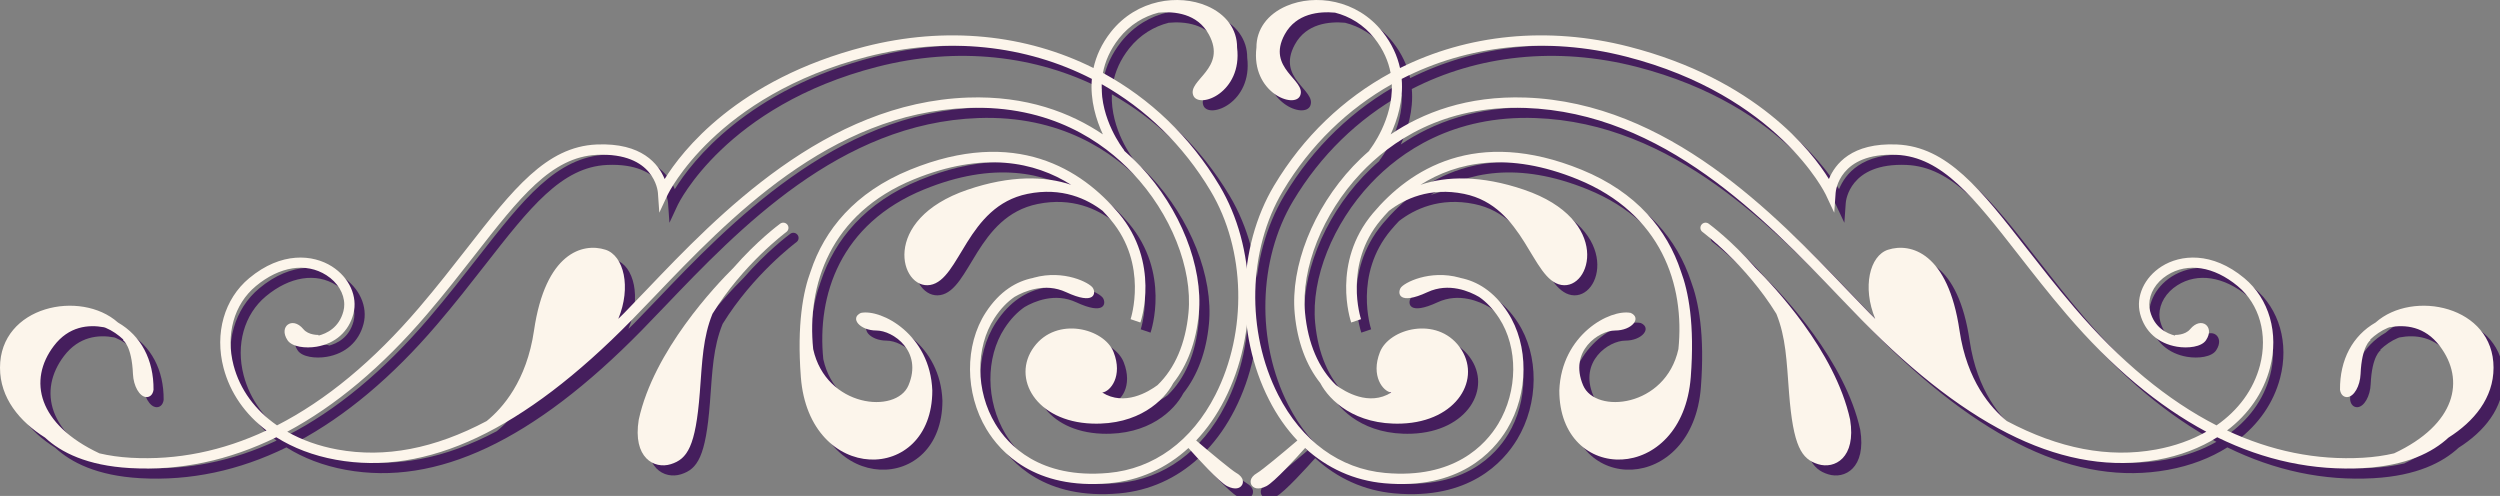 <?xml version="1.0" encoding="UTF-8" standalone="no"?>
<svg width="247px" height="49px" viewBox="0 0 247 49" version="1.1" xmlns="http://www.w3.org/2000/svg" xmlns:xlink="http://www.w3.org/1999/xlink" xmlns:sketch="http://www.bohemiancoding.com/sketch/ns">
    <rect x="0" y="0" width="247" height="49" fill="#808080" stroke="none"/>
    <title>flourish-badge-top</title>
    <description>Created with Sketch (http://www.bohemiancoding.com/sketch)</description>
    <defs></defs>
    <g id="Center-Flourishes" stroke="none" stroke-width="1" fill="none" fill-rule="evenodd" sketch:type="MSPage">
        <g id="Group" sketch:type="MSLayerGroup">
            <g transform="translate(1, 1)" fill="#451E5D" sketch:type="MSShapeGroup">
                <path d="M156.263,16.772 C145.798,12.499 139.273,16.755 135.638,21.075 C131.542,25.946 133.417,31.625 133.499,31.864 L134.47,31.535 C134.449,31.48 132.706,26.151 136.421,21.733 C136.673,21.433 136.941,21.133 137.226,20.835 C138.749,19.662 141.245,18.462 144.651,19.155 C150.687,20.382 151.298,27.643 154.265,28.154 C157.228,28.664 159.275,21.714 150.583,18.747 C146.325,17.295 142.884,17.393 140.339,18.263 C143.937,15.985 148.999,14.912 155.88,17.72 C164.177,21.109 166.472,28.192 165.827,34.492 C164.558,40.257 157.632,40.948 156.413,38.073 C154.978,34.699 157.947,32.654 159.581,32.654 C161.218,32.654 162.241,31.427 161.116,30.915 C159.069,30.506 154.265,33.063 154.06,38.584 C154.06,47.891 166.228,47.891 167.048,37.256 C167.449,32.048 166.817,28.78 166.071,26.799 C164.72,22.712 161.71,18.996 156.263,16.772" id="Fill-471"></path>
                <path d="M213.001,44.415 C208.319,45.268 203.439,44.333 198.278,41.601 C196.708,40.329 194.333,37.642 193.599,32.648 C192.474,24.977 188.792,23.956 186.544,24.672 C184.722,25.252 183.976,28.38 185.275,31.502 C185.081,31.307 184.888,31.126 184.693,30.927 L182.421,28.569 C175.405,21.228 164.802,10.138 150.737,9.639 C144.945,9.435 140.566,11.14 137.394,13.279 C138.044,11.878 138.669,9.922 138.486,7.795 C144.98,4.456 152.767,3.57 160.683,5.6 C175.65,9.44 180.341,19.132 180.386,19.228 L181.222,21.011 L181.361,19.046 C181.372,18.883 181.708,15.05 187.374,15.297 C191.878,15.492 195.042,19.55 199.427,25.168 C200.827,26.964 202.415,29 204.187,31.071 C208.618,36.254 213.226,40.112 217.982,42.654 C216.536,43.473 214.864,44.076 213.001,44.415 L213.001,44.415 Z M234.708,31.864 C232.437,33.167 231.165,35.537 231.193,38.515 C231.275,39.055 231.611,39.249 231.913,39.231 C232.573,39.195 233.175,38.15 233.224,36.949 C233.343,34.146 234.196,33.613 234.204,33.608 C234.204,33.608 234.179,33.553 234.177,33.546 C234.675,33.081 235.241,32.675 235.917,32.391 C235.972,32.368 236.032,32.354 236.087,32.334 C237.62,32.05 239.566,32.224 241.046,34.182 C243.611,37.567 242.634,41.932 236.536,44.792 C235.587,45.014 234.566,45.162 233.45,45.226 C228.882,45.486 224.396,44.574 220.032,42.53 C222.138,40.934 223.622,38.824 224.273,36.351 C225.173,32.928 224.202,29.528 221.739,27.482 C218.548,24.828 215.425,25.144 213.569,26.323 C211.853,27.413 210.999,29.294 211.443,31.004 C211.898,32.757 213.226,33.94 215.085,34.254 C216.177,34.437 217.513,34.278 217.954,33.613 C218.421,32.913 218.275,32.334 217.925,32.073 C217.566,31.806 216.954,31.842 216.386,32.523 C215.882,33.131 214.903,33.09 214.896,33.09 C214.896,33.09 214.894,33.149 214.892,33.158 C214.101,32.954 212.857,32.388 212.431,30.747 C212.376,30.53 212.349,30.308 212.349,30.087 C212.349,29 213.001,27.892 214.12,27.186 C216.128,25.908 218.734,26.315 221.087,28.269 C223.239,30.058 224.079,33.057 223.286,36.093 C222.653,38.497 221.146,40.534 218.993,42.028 C214.159,39.558 209.47,35.682 204.964,30.406 C203.208,28.352 201.626,26.325 200.23,24.538 C195.685,18.707 192.396,14.493 187.417,14.276 C182.921,14.079 181.298,16.228 180.697,17.689 C178.997,14.939 173.527,7.842 160.935,4.61 C152.89,2.547 144.97,3.402 138.321,6.723 C138.064,5.546 137.535,4.336 136.601,3.154 C134.031,-0.098 129.888,-0.6 127.122,0.584 C125.206,1.404 124.126,2.915 124.136,4.694 C123.587,9.166 127.917,10.798 128.46,9.435 C129.073,7.901 125.087,6.774 126.931,3.401 C128.066,1.316 130.333,1.106 131.903,1.25 C133.327,1.611 134.72,2.422 135.8,3.786 C136.695,4.923 137.179,6.084 137.392,7.205 C132.745,9.732 128.769,13.498 125.876,18.342 C122.236,24.437 122.033,32.932 125.372,39.483 C126.157,41.032 127.105,42.382 128.181,43.518 C126.753,44.739 124.685,46.457 124.22,46.724 C123.337,47.229 123.577,47.79 123.638,47.896 C123.816,48.231 124.294,48.441 125.111,48.035 C125.89,47.643 128.134,45.172 128.941,44.265 C131.138,46.273 133.8,47.476 136.767,47.745 C144.13,48.408 147.529,44.682 148.9,42.401 C151.04,38.841 151.069,34.099 148.964,30.869 C147.575,28.734 145.905,27.786 144.31,27.464 C144.273,27.453 144.243,27.442 144.208,27.432 C141.241,26.613 138.685,27.943 138.378,28.455 C138.071,28.967 138.175,30.193 141.038,28.863 C143.148,27.885 145.199,28.791 146.134,29.337 C146.827,29.815 147.497,30.487 148.109,31.427 C150.007,34.34 149.972,38.636 148.025,41.874 C146.775,43.949 143.665,47.339 136.855,46.727 C132.369,46.323 128.613,43.585 126.285,39.018 C123.099,32.769 123.286,24.67 126.753,18.866 C129.47,14.315 133.183,10.755 137.511,8.317 C137.648,11.785 135.451,14.645 135.319,14.811 C135.296,14.844 135.283,14.879 135.271,14.913 C134.685,15.419 134.159,15.929 133.687,16.426 C129.741,20.611 127.476,26.331 127.919,30.991 C128.181,33.768 129.048,36.09 130.445,37.849 C131.339,39.56 133.874,42.02 138.484,41.85 C144.003,41.646 146.462,37.35 144.208,34.284 C141.958,31.215 137.253,32.441 136.335,34.795 C135.413,37.146 136.64,38.681 137.46,38.782 C135.269,40.163 132.888,38.71 131.999,38.05 C130.279,36.393 129.224,33.947 128.937,30.896 C128.521,26.514 130.681,21.109 134.435,17.127 C137.363,14.017 142.562,10.373 150.703,10.663 C164.353,11.145 174.37,21.625 181.681,29.275 L183.964,31.641 C194.661,42.545 204.22,47.054 213.189,45.421 C215.415,45.015 217.396,44.253 219.062,43.202 C223.753,45.498 228.575,46.526 233.509,46.246 C237.763,46.006 240.339,44.695 241.913,43.234 C244.423,41.647 246.362,39.33 246.362,36.329 C246.362,30.215 238.388,28.585 234.708,31.864 L234.708,31.864 Z" id="Fill-472"></path>
                <path d="M173.441,26.47 C171.119,23.808 168.988,22.227 168.814,22.098 C168.586,21.931 168.263,21.982 168.099,22.21 C167.931,22.439 167.982,22.757 168.212,22.923 C168.267,22.968 172.472,26.091 175.507,31.007 C176.445,33.341 176.513,35.587 176.757,38.803 C177.171,44.122 177.986,45.349 179.622,45.86 C181.257,46.373 183.404,45.246 182.792,41.463 C181.304,34.636 175.177,28.191 173.441,26.47" id="Fill-473"></path>
                <path d="M89.909,16.772 C100.372,12.499 106.899,16.755 110.532,21.075 C114.628,25.946 112.755,31.625 112.673,31.864 L111.702,31.535 C111.724,31.48 113.464,26.151 109.751,21.733 C109.499,21.433 109.23,21.133 108.944,20.835 C107.421,19.662 104.929,18.462 101.518,19.155 C95.485,20.382 94.874,27.643 91.907,28.154 C88.942,28.664 86.898,21.714 95.589,18.747 C99.845,17.295 103.292,17.393 105.833,18.263 C102.235,15.985 97.173,14.912 90.292,17.72 C81.993,21.109 79.7,28.192 80.343,34.492 C81.612,40.257 88.542,40.948 89.757,38.073 C91.192,34.699 88.226,32.654 86.589,32.654 C84.954,32.654 83.931,31.427 85.056,30.915 C87.1,30.506 91.907,33.063 92.112,38.584 C92.112,47.891 79.944,47.891 79.124,37.256 C78.726,32.048 79.352,28.78 80.098,26.799 C81.452,22.712 84.462,18.996 89.909,16.772" id="Fill-474"></path>
                <path d="M28.378,42.654 C33.134,40.112 37.744,36.254 42.171,31.071 C43.945,29 45.533,26.964 46.935,25.168 C51.32,19.55 54.482,15.492 58.986,15.297 C64.654,15.05 64.988,18.883 65.002,19.046 L65.14,21.011 L65.972,19.228 C66.019,19.132 70.714,9.44 85.681,5.6 C93.593,3.57 101.38,4.456 107.876,7.795 C107.691,9.922 108.316,11.878 108.966,13.279 C105.794,11.14 101.419,9.435 95.624,9.639 C81.56,10.138 70.956,21.228 63.943,28.569 L61.671,30.927 C61.472,31.126 61.281,31.307 61.087,31.502 C62.386,28.38 61.64,25.252 59.818,24.672 C57.566,23.956 53.886,24.977 52.761,32.648 C52.031,37.642 49.654,40.329 48.082,41.601 C42.925,44.333 38.042,45.268 33.357,44.415 C31.498,44.076 29.826,43.473 28.378,42.654 L28.378,42.654 Z M0,36.329 C0,39.33 1.937,41.647 4.451,43.234 C6.021,44.695 8.599,46.006 12.855,46.246 C17.786,46.526 22.611,45.498 27.3,43.202 C28.964,44.253 30.949,45.015 33.175,45.421 C42.138,47.054 51.699,42.545 62.396,31.641 L64.679,29.275 C71.994,21.625 82.009,11.145 95.658,10.663 C103.798,10.373 109.002,14.017 111.925,17.127 C115.683,21.109 117.841,26.514 117.423,30.896 C117.136,33.947 116.082,36.393 114.363,38.05 C113.476,38.71 111.093,40.163 108.902,38.782 C109.722,38.681 110.949,37.146 110.025,34.795 C109.107,32.441 104.4,31.215 102.152,34.284 C99.902,37.35 102.359,41.646 107.88,41.85 C112.488,42.02 115.021,39.56 115.919,37.849 C117.312,36.09 118.181,33.768 118.445,30.991 C118.884,26.331 116.618,20.611 112.675,16.426 C112.202,15.929 111.675,15.419 111.091,14.913 C111.078,14.879 111.068,14.844 111.042,14.811 C110.91,14.645 108.716,11.785 108.849,8.317 C113.181,10.755 116.89,14.315 119.607,18.866 C123.076,24.67 123.261,32.769 120.078,39.018 C117.752,43.585 113.996,46.323 109.507,46.727 C102.695,47.339 99.587,43.949 98.337,41.874 C96.39,38.636 96.353,34.34 98.253,31.427 C98.865,30.487 99.536,29.815 100.226,29.337 C101.162,28.791 103.214,27.885 105.324,28.863 C108.189,30.193 108.29,28.967 107.98,28.455 C107.675,27.943 105.118,26.613 102.152,27.432 C102.117,27.442 102.089,27.453 102.05,27.464 C100.456,27.786 98.786,28.734 97.394,30.869 C95.292,34.099 95.322,38.841 97.46,42.401 C98.834,44.682 102.23,48.408 109.595,47.745 C112.56,47.476 115.226,46.273 117.419,44.265 C118.228,45.172 120.47,47.643 121.25,48.035 C122.068,48.441 122.546,48.231 122.724,47.896 C122.785,47.79 123.027,47.229 122.142,46.724 C121.679,46.457 119.607,44.739 118.181,43.518 C119.255,42.382 120.202,41.032 120.99,39.483 C124.33,32.932 124.124,24.437 120.486,18.342 C117.591,13.498 113.617,9.732 108.968,7.205 C109.181,6.084 109.666,4.923 110.562,3.786 C111.644,2.422 113.035,1.611 114.46,1.25 C116.027,1.106 118.296,1.316 119.431,3.401 C121.277,6.774 117.288,7.901 117.898,9.435 C118.445,10.798 122.773,9.166 122.224,4.694 C122.236,2.915 121.158,1.404 119.24,0.584 C116.474,-0.6 112.328,-0.098 109.759,3.154 C108.828,4.336 108.298,5.546 108.038,6.723 C101.392,3.402 93.47,2.547 85.425,4.61 C72.835,7.842 67.365,14.939 65.669,17.689 C65.064,16.228 63.441,14.079 58.943,14.276 C53.966,14.493 50.681,18.707 46.13,24.538 C44.734,26.325 43.154,28.352 41.398,30.406 C36.89,35.682 32.201,39.558 27.37,42.028 C25.214,40.534 23.71,38.497 23.076,36.093 C22.281,33.057 23.122,30.058 25.275,28.269 C27.628,26.315 30.234,25.908 32.242,27.186 C33.357,27.892 34.013,29 34.013,30.087 C34.013,30.308 33.988,30.53 33.929,30.747 C33.502,32.388 32.259,32.954 31.472,33.158 C31.47,33.149 31.468,33.09 31.468,33.09 C31.458,33.09 30.48,33.131 29.976,32.523 C29.41,31.842 28.794,31.806 28.435,32.073 C28.087,32.334 27.943,32.913 28.406,33.613 C28.849,34.278 30.185,34.437 31.277,34.254 C33.134,33.94 34.462,32.757 34.916,31.004 C35.363,29.294 34.507,27.413 32.792,26.323 C30.937,25.144 27.812,24.828 24.622,27.482 C22.158,29.528 21.191,32.928 22.087,36.351 C22.738,38.824 24.222,40.934 26.33,42.53 C21.962,44.574 17.478,45.486 12.912,45.226 C11.798,45.162 10.773,45.014 9.826,44.792 C3.726,41.932 2.752,37.567 5.316,34.182 C6.798,32.224 8.744,32.05 10.275,32.334 C10.332,32.354 10.39,32.368 10.445,32.391 C11.12,32.675 11.685,33.081 12.185,33.546 C12.183,33.553 12.158,33.608 12.158,33.608 C12.164,33.613 13.019,34.146 13.136,36.949 C13.187,38.15 13.79,39.195 14.449,39.231 C14.752,39.249 15.089,39.055 15.168,38.515 C15.197,35.537 13.923,33.167 11.654,31.864 C7.976,28.585 0,30.215 0,36.329 L0,36.329 Z" id="Fill-475"></path>
                <path d="M72.458,26.47 C74.78,23.808 76.909,22.227 77.083,22.098 C77.312,21.931 77.636,21.982 77.802,22.21 C77.97,22.439 77.917,22.757 77.688,22.923 C77.634,22.968 73.423,26.091 70.392,31.007 C69.452,33.341 69.384,35.587 69.14,38.803 C68.728,44.122 67.913,45.349 66.278,45.86 C64.644,46.373 62.493,45.246 63.108,41.463 C64.595,34.636 70.722,28.191 72.458,26.47" id="Fill-476"></path>
            </g>
            <path d="M156.263,16.772 C145.798,12.499 139.273,16.755 135.638,21.075 C131.542,25.946 133.417,31.625 133.499,31.864 L134.47,31.535 C134.449,31.48 132.706,26.151 136.421,21.733 C136.673,21.433 136.941,21.133 137.226,20.835 C138.749,19.662 141.245,18.462 144.651,19.155 C150.687,20.382 151.298,27.643 154.265,28.154 C157.228,28.664 159.275,21.714 150.583,18.747 C146.325,17.295 142.884,17.393 140.339,18.263 C143.937,15.985 148.999,14.912 155.88,17.72 C164.177,21.109 166.472,28.192 165.827,34.492 C164.558,40.257 157.632,40.948 156.413,38.073 C154.978,34.699 157.947,32.654 159.581,32.654 C161.218,32.654 162.241,31.427 161.116,30.915 C159.069,30.506 154.265,33.063 154.06,38.584 C154.06,47.891 166.228,47.891 167.048,37.256 C167.449,32.048 166.817,28.78 166.071,26.799 C164.72,22.712 161.71,18.996 156.263,16.772" id="Fill-471" fill="#FCF5EB" sketch:type="MSShapeGroup"></path>
            <path d="M213.001,44.415 C208.319,45.268 203.439,44.333 198.278,41.601 C196.708,40.329 194.333,37.642 193.599,32.648 C192.474,24.977 188.792,23.956 186.544,24.672 C184.722,25.252 183.976,28.38 185.275,31.502 C185.081,31.307 184.888,31.126 184.693,30.927 L182.421,28.569 C175.405,21.228 164.802,10.138 150.737,9.639 C144.945,9.435 140.566,11.14 137.394,13.279 C138.044,11.878 138.669,9.922 138.486,7.795 C144.98,4.456 152.767,3.57 160.683,5.6 C175.65,9.44 180.341,19.132 180.386,19.228 L181.222,21.011 L181.361,19.046 C181.372,18.883 181.708,15.05 187.374,15.297 C191.878,15.492 195.042,19.55 199.427,25.168 C200.827,26.964 202.415,29 204.187,31.071 C208.618,36.254 213.226,40.112 217.982,42.654 C216.536,43.473 214.864,44.076 213.001,44.415 L213.001,44.415 Z M234.708,31.864 C232.437,33.167 231.165,35.537 231.193,38.515 C231.275,39.055 231.611,39.249 231.913,39.231 C232.573,39.195 233.175,38.15 233.224,36.949 C233.343,34.146 234.196,33.613 234.204,33.608 C234.204,33.608 234.179,33.553 234.177,33.546 C234.675,33.081 235.241,32.675 235.917,32.391 C235.972,32.368 236.032,32.354 236.087,32.334 C237.62,32.05 239.566,32.224 241.046,34.182 C243.611,37.567 242.634,41.932 236.536,44.792 C235.587,45.014 234.566,45.162 233.45,45.226 C228.882,45.486 224.396,44.574 220.032,42.53 C222.138,40.934 223.622,38.824 224.273,36.351 C225.173,32.928 224.202,29.528 221.739,27.482 C218.548,24.828 215.425,25.144 213.569,26.323 C211.853,27.413 210.999,29.294 211.443,31.004 C211.898,32.757 213.226,33.94 215.085,34.254 C216.177,34.437 217.513,34.278 217.954,33.613 C218.421,32.913 218.275,32.334 217.925,32.073 C217.566,31.806 216.954,31.842 216.386,32.523 C215.882,33.131 214.903,33.09 214.896,33.09 C214.896,33.09 214.894,33.149 214.892,33.158 C214.101,32.954 212.857,32.388 212.431,30.747 C212.376,30.53 212.349,30.308 212.349,30.087 C212.349,29 213.001,27.892 214.12,27.186 C216.128,25.908 218.734,26.315 221.087,28.269 C223.239,30.058 224.079,33.057 223.286,36.093 C222.653,38.497 221.146,40.534 218.993,42.028 C214.159,39.558 209.47,35.682 204.964,30.406 C203.208,28.352 201.626,26.325 200.23,24.538 C195.685,18.707 192.396,14.493 187.417,14.276 C182.921,14.079 181.298,16.228 180.697,17.689 C178.997,14.939 173.527,7.842 160.935,4.61 C152.89,2.547 144.97,3.402 138.321,6.723 C138.064,5.546 137.535,4.336 136.601,3.154 C134.031,-0.098 129.888,-0.6 127.122,0.584 C125.206,1.404 124.126,2.915 124.136,4.694 C123.587,9.166 127.917,10.798 128.46,9.435 C129.073,7.901 125.087,6.774 126.931,3.401 C128.066,1.316 130.333,1.106 131.903,1.25 C133.327,1.611 134.72,2.422 135.8,3.786 C136.695,4.923 137.179,6.084 137.392,7.205 C132.745,9.732 128.769,13.498 125.876,18.342 C122.236,24.437 122.033,32.932 125.372,39.483 C126.157,41.032 127.105,42.382 128.181,43.518 C126.753,44.739 124.685,46.457 124.22,46.724 C123.337,47.229 123.577,47.79 123.638,47.896 C123.816,48.231 124.294,48.441 125.111,48.035 C125.89,47.643 128.134,45.172 128.941,44.265 C131.138,46.273 133.8,47.476 136.767,47.745 C144.13,48.408 147.529,44.682 148.9,42.401 C151.04,38.841 151.069,34.099 148.964,30.869 C147.575,28.734 145.905,27.786 144.31,27.464 C144.273,27.453 144.243,27.442 144.208,27.432 C141.241,26.613 138.685,27.943 138.378,28.455 C138.071,28.967 138.175,30.193 141.038,28.863 C143.148,27.885 145.199,28.791 146.134,29.337 C146.827,29.815 147.497,30.487 148.109,31.427 C150.007,34.34 149.972,38.636 148.025,41.874 C146.775,43.949 143.665,47.339 136.855,46.727 C132.369,46.323 128.613,43.585 126.285,39.018 C123.099,32.769 123.286,24.67 126.753,18.866 C129.47,14.315 133.183,10.755 137.511,8.317 C137.648,11.785 135.451,14.645 135.319,14.811 C135.296,14.844 135.283,14.879 135.271,14.913 C134.685,15.419 134.159,15.929 133.687,16.426 C129.741,20.611 127.476,26.331 127.919,30.991 C128.181,33.768 129.048,36.09 130.445,37.849 C131.339,39.56 133.874,42.02 138.484,41.85 C144.003,41.646 146.462,37.35 144.208,34.284 C141.958,31.215 137.253,32.441 136.335,34.795 C135.413,37.146 136.64,38.681 137.46,38.782 C135.269,40.163 132.888,38.71 131.999,38.05 C130.279,36.393 129.224,33.947 128.937,30.896 C128.521,26.514 130.681,21.109 134.435,17.127 C137.363,14.017 142.562,10.373 150.703,10.663 C164.353,11.145 174.37,21.625 181.681,29.275 L183.964,31.641 C194.661,42.545 204.22,47.054 213.189,45.421 C215.415,45.015 217.396,44.253 219.062,43.202 C223.753,45.498 228.575,46.526 233.509,46.246 C237.763,46.006 240.339,44.695 241.913,43.234 C244.423,41.647 246.362,39.33 246.362,36.329 C246.362,30.215 238.388,28.585 234.708,31.864 L234.708,31.864 Z" id="Fill-472" fill="#FCF5EB" sketch:type="MSShapeGroup"></path>
            <path d="M173.441,26.47 C171.119,23.808 168.988,22.227 168.814,22.098 C168.586,21.931 168.263,21.982 168.099,22.21 C167.931,22.439 167.982,22.757 168.212,22.923 C168.267,22.968 172.472,26.091 175.507,31.007 C176.445,33.341 176.513,35.587 176.757,38.803 C177.171,44.122 177.986,45.349 179.622,45.86 C181.257,46.373 183.404,45.246 182.792,41.463 C181.304,34.636 175.177,28.191 173.441,26.47" id="Fill-473" fill="#FCF5EB" sketch:type="MSShapeGroup"></path>
            <path d="M89.909,16.772 C100.372,12.499 106.899,16.755 110.532,21.075 C114.628,25.946 112.755,31.625 112.673,31.864 L111.702,31.535 C111.724,31.48 113.464,26.151 109.751,21.733 C109.499,21.433 109.23,21.133 108.944,20.835 C107.421,19.662 104.929,18.462 101.518,19.155 C95.485,20.382 94.874,27.643 91.907,28.154 C88.942,28.664 86.898,21.714 95.589,18.747 C99.845,17.295 103.292,17.393 105.833,18.263 C102.235,15.985 97.173,14.912 90.292,17.72 C81.993,21.109 79.7,28.192 80.343,34.492 C81.612,40.257 88.542,40.948 89.757,38.073 C91.192,34.699 88.226,32.654 86.589,32.654 C84.954,32.654 83.931,31.427 85.056,30.915 C87.1,30.506 91.907,33.063 92.112,38.584 C92.112,47.891 79.944,47.891 79.124,37.256 C78.726,32.048 79.352,28.78 80.098,26.799 C81.452,22.712 84.462,18.996 89.909,16.772" id="Fill-474" fill="#FCF5EB" sketch:type="MSShapeGroup"></path>
            <path d="M28.378,42.654 C33.134,40.112 37.744,36.254 42.171,31.071 C43.945,29 45.533,26.964 46.935,25.168 C51.32,19.55 54.482,15.492 58.986,15.297 C64.654,15.05 64.988,18.883 65.002,19.046 L65.14,21.011 L65.972,19.228 C66.019,19.132 70.714,9.44 85.681,5.6 C93.593,3.57 101.38,4.456 107.876,7.795 C107.691,9.922 108.316,11.878 108.966,13.279 C105.794,11.14 101.419,9.435 95.624,9.639 C81.56,10.138 70.956,21.228 63.943,28.569 L61.671,30.927 C61.472,31.126 61.281,31.307 61.087,31.502 C62.386,28.38 61.64,25.252 59.818,24.672 C57.566,23.956 53.886,24.977 52.761,32.648 C52.031,37.642 49.654,40.329 48.082,41.601 C42.925,44.333 38.042,45.268 33.357,44.415 C31.498,44.076 29.826,43.473 28.378,42.654 L28.378,42.654 Z M0,36.329 C0,39.33 1.937,41.647 4.451,43.234 C6.021,44.695 8.599,46.006 12.855,46.246 C17.786,46.526 22.611,45.498 27.3,43.202 C28.964,44.253 30.949,45.015 33.175,45.421 C42.138,47.054 51.699,42.545 62.396,31.641 L64.679,29.275 C71.994,21.625 82.009,11.145 95.658,10.663 C103.798,10.373 109.002,14.017 111.925,17.127 C115.683,21.109 117.841,26.514 117.423,30.896 C117.136,33.947 116.082,36.393 114.363,38.05 C113.476,38.71 111.093,40.163 108.902,38.782 C109.722,38.681 110.949,37.146 110.025,34.795 C109.107,32.441 104.4,31.215 102.152,34.284 C99.902,37.35 102.359,41.646 107.88,41.85 C112.488,42.02 115.021,39.56 115.919,37.849 C117.312,36.09 118.181,33.768 118.445,30.991 C118.884,26.331 116.618,20.611 112.675,16.426 C112.202,15.929 111.675,15.419 111.091,14.913 C111.078,14.879 111.068,14.844 111.042,14.811 C110.91,14.645 108.716,11.785 108.849,8.317 C113.181,10.755 116.89,14.315 119.607,18.866 C123.076,24.67 123.261,32.769 120.078,39.018 C117.752,43.585 113.996,46.323 109.507,46.727 C102.695,47.339 99.587,43.949 98.337,41.874 C96.39,38.636 96.353,34.34 98.253,31.427 C98.865,30.487 99.536,29.815 100.226,29.337 C101.162,28.791 103.214,27.885 105.324,28.863 C108.189,30.193 108.29,28.967 107.98,28.455 C107.675,27.943 105.118,26.613 102.152,27.432 C102.117,27.442 102.089,27.453 102.05,27.464 C100.456,27.786 98.786,28.734 97.394,30.869 C95.292,34.099 95.322,38.841 97.46,42.401 C98.834,44.682 102.23,48.408 109.595,47.745 C112.56,47.476 115.226,46.273 117.419,44.265 C118.228,45.172 120.47,47.643 121.25,48.035 C122.068,48.441 122.546,48.231 122.724,47.896 C122.785,47.79 123.027,47.229 122.142,46.724 C121.679,46.457 119.607,44.739 118.181,43.518 C119.255,42.382 120.202,41.032 120.99,39.483 C124.33,32.932 124.124,24.437 120.486,18.342 C117.591,13.498 113.617,9.732 108.968,7.205 C109.181,6.084 109.666,4.923 110.562,3.786 C111.644,2.422 113.035,1.611 114.46,1.25 C116.027,1.106 118.296,1.316 119.431,3.401 C121.277,6.774 117.288,7.901 117.898,9.435 C118.445,10.798 122.773,9.166 122.224,4.694 C122.236,2.915 121.158,1.404 119.24,0.584 C116.474,-0.6 112.328,-0.098 109.759,3.154 C108.828,4.336 108.298,5.546 108.038,6.723 C101.392,3.402 93.47,2.547 85.425,4.61 C72.835,7.842 67.365,14.939 65.669,17.689 C65.064,16.228 63.441,14.079 58.943,14.276 C53.966,14.493 50.681,18.707 46.13,24.538 C44.734,26.325 43.154,28.352 41.398,30.406 C36.89,35.682 32.201,39.558 27.37,42.028 C25.214,40.534 23.71,38.497 23.076,36.093 C22.281,33.057 23.122,30.058 25.275,28.269 C27.628,26.315 30.234,25.908 32.242,27.186 C33.357,27.892 34.013,29 34.013,30.087 C34.013,30.308 33.988,30.53 33.929,30.747 C33.502,32.388 32.259,32.954 31.472,33.158 C31.47,33.149 31.468,33.09 31.468,33.09 C31.458,33.09 30.48,33.131 29.976,32.523 C29.41,31.842 28.794,31.806 28.435,32.073 C28.087,32.334 27.943,32.913 28.406,33.613 C28.849,34.278 30.185,34.437 31.277,34.254 C33.134,33.94 34.462,32.757 34.916,31.004 C35.363,29.294 34.507,27.413 32.792,26.323 C30.937,25.144 27.812,24.828 24.622,27.482 C22.158,29.528 21.191,32.928 22.087,36.351 C22.738,38.824 24.222,40.934 26.33,42.53 C21.962,44.574 17.478,45.486 12.912,45.226 C11.798,45.162 10.773,45.014 9.826,44.792 C3.726,41.932 2.752,37.567 5.316,34.182 C6.798,32.224 8.744,32.05 10.275,32.334 C10.332,32.354 10.39,32.368 10.445,32.391 C11.12,32.675 11.685,33.081 12.185,33.546 C12.183,33.553 12.158,33.608 12.158,33.608 C12.164,33.613 13.019,34.146 13.136,36.949 C13.187,38.15 13.79,39.195 14.449,39.231 C14.752,39.249 15.089,39.055 15.168,38.515 C15.197,35.537 13.923,33.167 11.654,31.864 C7.976,28.585 0,30.215 0,36.329 L0,36.329 Z" id="Fill-475" fill="#FCF5EB" sketch:type="MSShapeGroup"></path>
            <path d="M72.458,26.47 C74.78,23.808 76.909,22.227 77.083,22.098 C77.312,21.931 77.636,21.982 77.802,22.21 C77.97,22.439 77.917,22.757 77.688,22.923 C77.634,22.968 73.423,26.091 70.392,31.007 C69.452,33.341 69.384,35.587 69.14,38.803 C68.728,44.122 67.913,45.349 66.278,45.86 C64.644,46.373 62.493,45.246 63.108,41.463 C64.595,34.636 70.722,28.191 72.458,26.47" id="Fill-476" fill="#FCF5EB" sketch:type="MSShapeGroup"></path>
        </g>
    </g>
</svg>